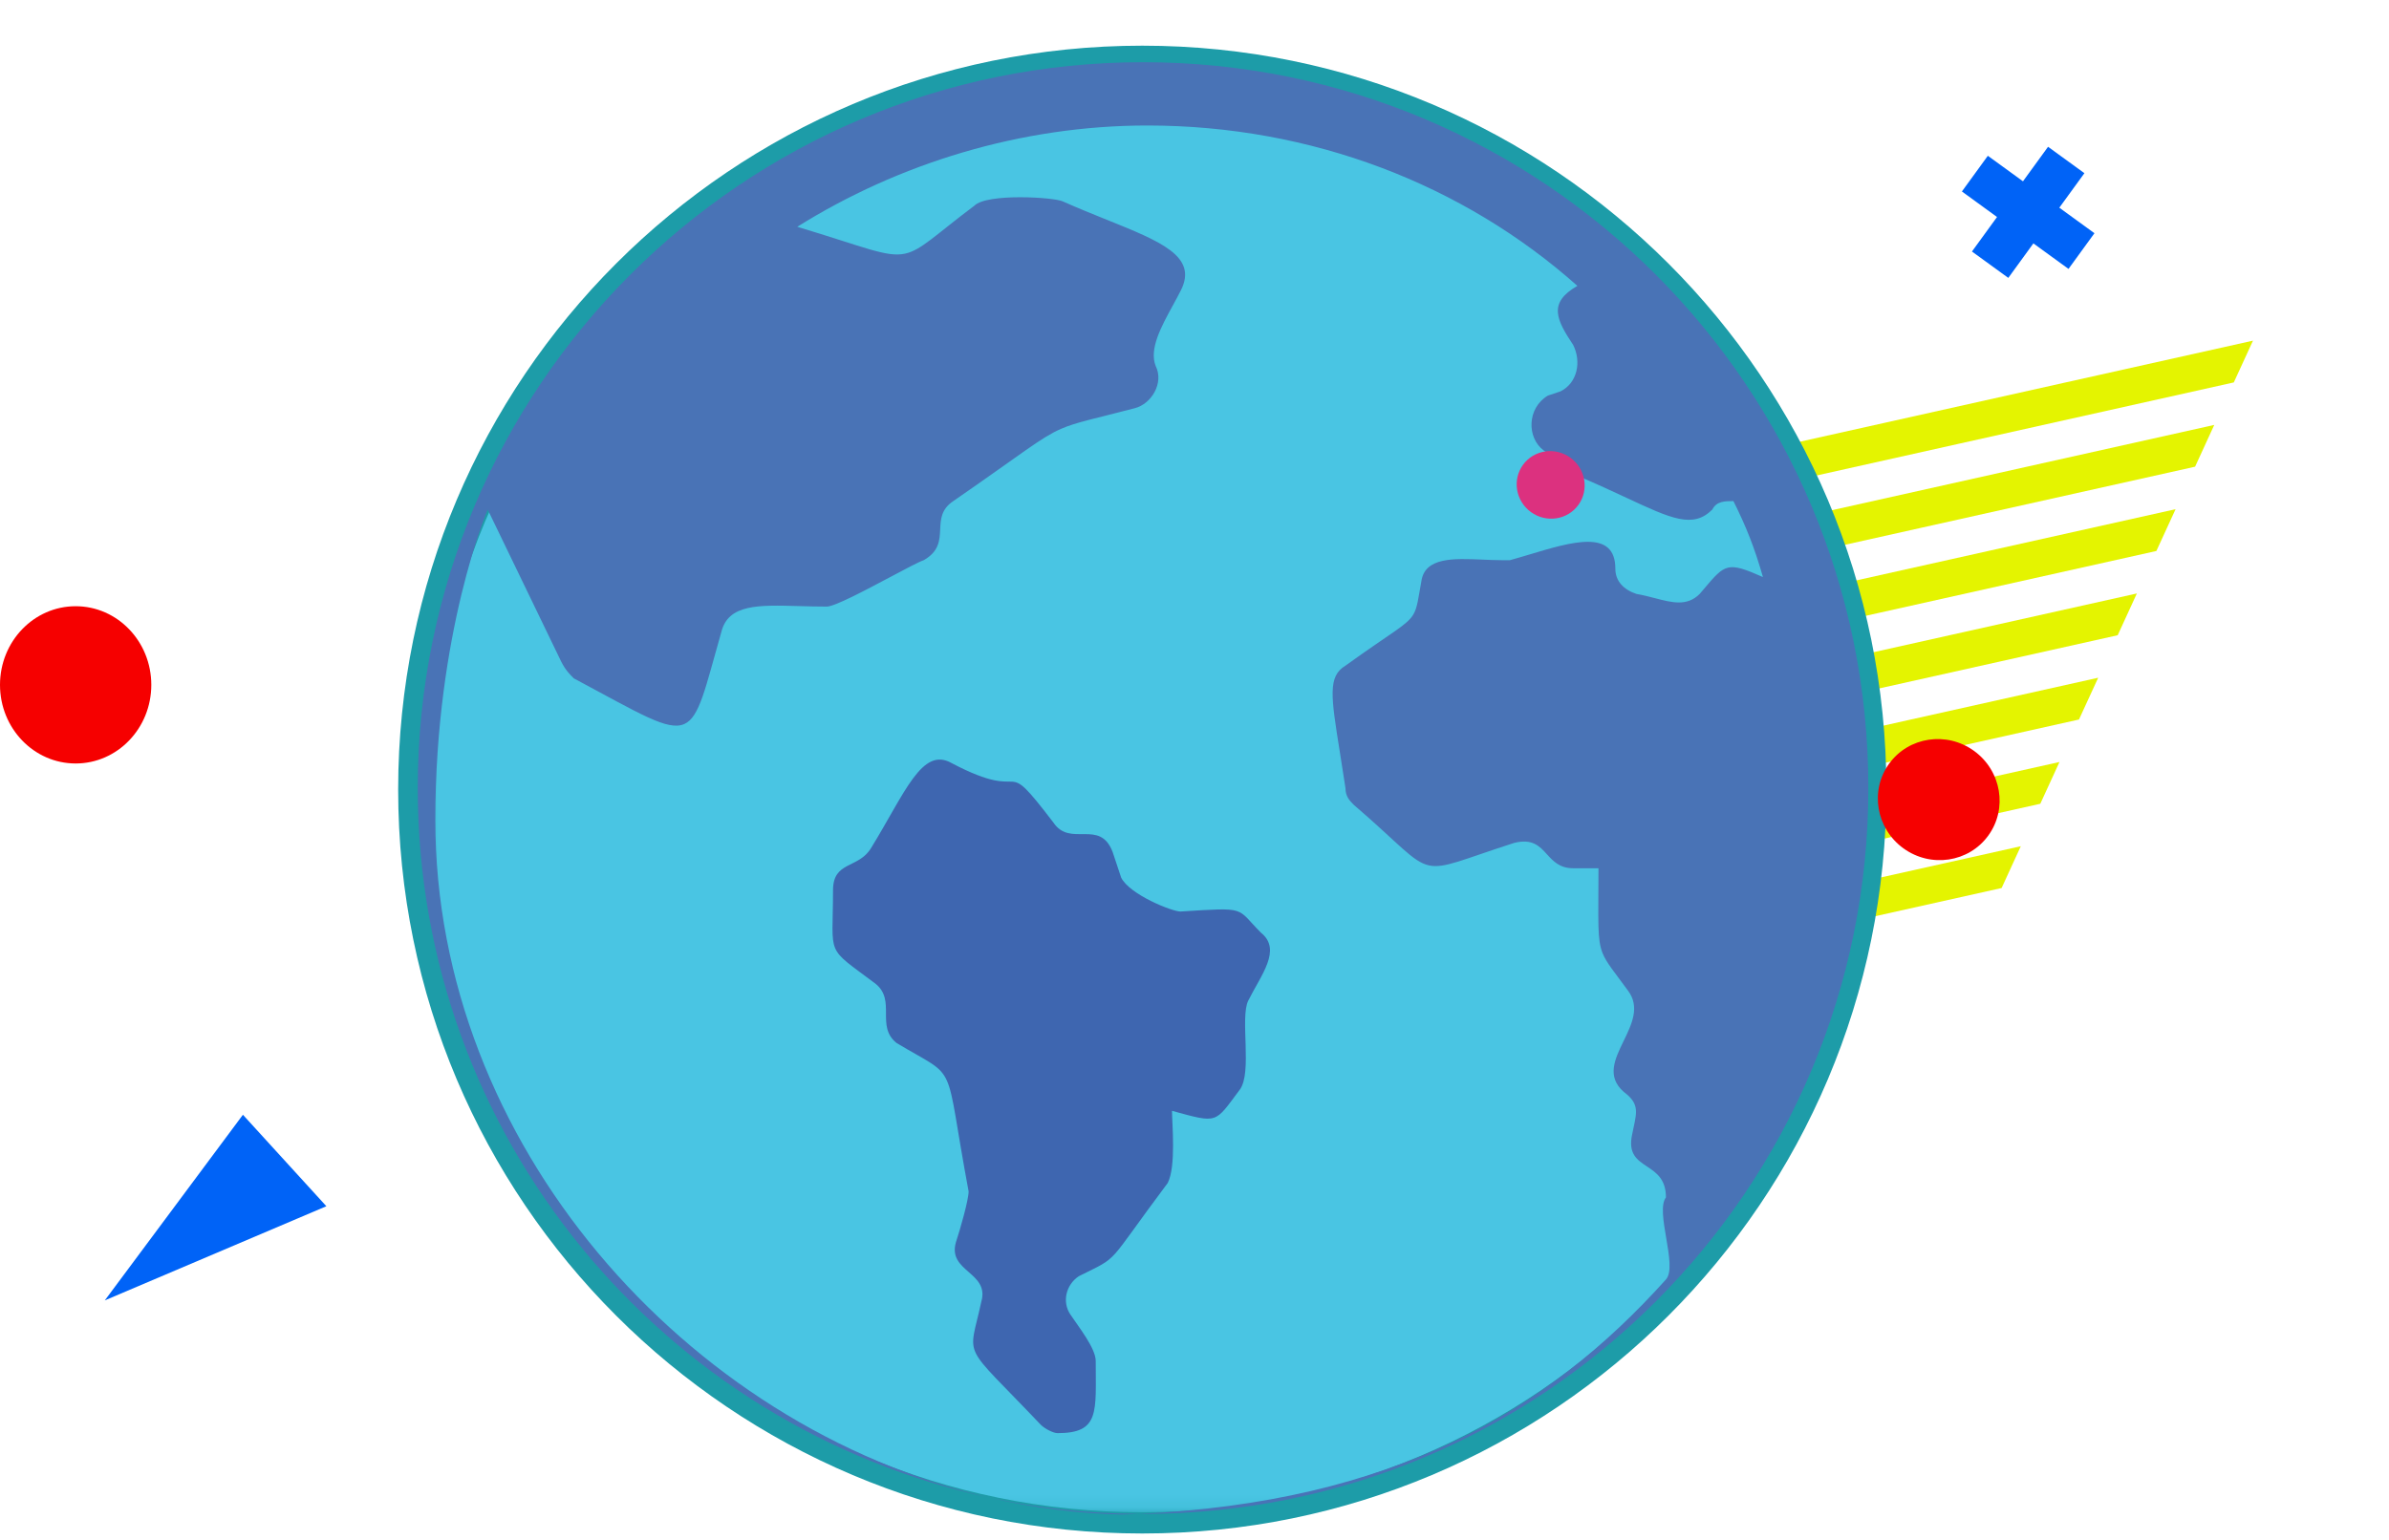 <svg width="183" height="118" viewBox="0 0 183 118" fill="none" xmlns="http://www.w3.org/2000/svg">
<path fill-rule="evenodd" clip-rule="evenodd" d="M18.607 85.415L8.027 99.639L25 92.424L18.607 85.415Z" fill="#0063F7"/>
<path fill-rule="evenodd" clip-rule="evenodd" d="M122.272 66.304L157.758 58.386L156.289 61.587L120.803 69.505L122.272 66.304Z" fill="#E4F400"/>
<path fill-rule="evenodd" clip-rule="evenodd" d="M128.2 53.39L163.686 45.472L162.218 48.673L126.731 56.591L128.2 53.39Z" fill="#E4F400"/>
<path fill-rule="evenodd" clip-rule="evenodd" d="M134.129 40.476L169.615 32.558L168.146 35.759L132.66 43.677L134.129 40.476Z" fill="#E4F400"/>
<path fill-rule="evenodd" clip-rule="evenodd" d="M119.308 72.758L117.84 75.96L153.326 68.042L154.795 64.84L119.308 72.758Z" fill="#E4F400"/>
<path fill-rule="evenodd" clip-rule="evenodd" d="M125.237 59.847L160.724 51.929L159.252 55.131L123.766 63.049L125.237 59.847Z" fill="#E4F400"/>
<path fill-rule="evenodd" clip-rule="evenodd" d="M131.166 46.933L166.652 39.015L165.181 42.217L129.694 50.135L131.166 46.933Z" fill="#E4F400"/>
<path fill-rule="evenodd" clip-rule="evenodd" d="M172.581 26.101L137.094 34.019L135.626 37.22L171.112 29.302L172.581 26.101Z" fill="#E4F400"/>
<path fill-rule="evenodd" clip-rule="evenodd" d="M87.5 116C118.152 116 143 91.152 143 60.5C143 29.848 118.152 5 87.5 5C56.848 5 32 29.848 32 60.5C32 91.152 56.848 116 87.5 116Z" fill="#D8D8D8" stroke="#1D9CA8" stroke-width="3"/>
<mask id="mask0" mask-type="alpha" maskUnits="userSpaceOnUse" x="32" y="6" width="111" height="110">
<path fill-rule="evenodd" clip-rule="evenodd" d="M32.882 6.531V115.873H142.109V6.531H32.882Z" fill="white"/>
</mask>
<g mask="url(#mask0)">
<path fill-rule="evenodd" clip-rule="evenodd" d="M142.109 61.202C142.109 91.396 117.658 115.873 87.495 115.873C57.333 115.873 32.882 91.396 32.882 61.202C32.882 31.008 57.333 6.531 87.495 6.531C117.658 6.531 142.109 31.008 142.109 61.202Z" fill="#49C5E3"/>
</g>
<path fill-rule="evenodd" clip-rule="evenodd" d="M89.777 85.115C93.348 86.09 93.023 86.09 94.97 83.491C95.944 82.19 94.97 77.967 95.619 76.666C96.593 74.717 98.216 72.768 96.593 71.468C94.646 69.518 95.619 69.518 90.426 69.843C89.777 69.843 86.531 68.544 85.882 67.244L85.233 65.294C84.259 62.695 81.987 64.969 80.688 63.02C76.469 57.496 79.065 61.721 72.898 58.471C70.626 57.171 69.328 60.745 66.731 64.969C65.758 66.594 63.81 65.944 63.81 68.219C63.81 73.418 63.16 72.443 67.056 75.367C68.678 76.666 67.056 78.617 68.678 79.916C73.547 82.841 72.249 80.891 74.197 91.288C74.197 91.938 73.547 94.213 73.223 95.188C72.574 97.462 75.819 97.462 75.17 99.737C74.197 104.286 73.547 102.661 79.715 109.159C80.039 109.485 80.688 109.81 81.013 109.81C84.259 109.81 83.934 108.185 83.934 104.286C83.934 103.311 82.636 101.686 81.987 100.712C81.337 99.737 81.662 98.437 82.636 97.787C85.882 96.162 84.583 97.137 89.452 90.639C90.101 89.339 89.777 86.09 89.777 85.115Z" fill="#3E66B0"/>
<mask id="mask1" mask-type="alpha" maskUnits="userSpaceOnUse" x="31" y="3" width="113" height="113">
<path fill-rule="evenodd" clip-rule="evenodd" d="M32 115.658V3.883H143.659V115.658H32L143.659 115.658V3.883H32V115.658H32Z" fill="white"/>
</mask>
<g mask="url(#mask1)">
<path fill-rule="evenodd" clip-rule="evenodd" d="M36.869 59.771C36.869 53.597 38.167 47.748 40.115 42.225L43.036 50.023C43.36 50.672 43.685 50.997 44.01 51.322C53.747 56.521 52.774 56.846 55.37 47.748C56.02 45.149 59.265 45.798 63.485 45.798C64.459 45.798 69.977 42.55 70.95 42.225C73.223 40.924 71.275 38.975 73.223 37.676C82.636 31.177 79.715 32.477 87.18 30.527C88.479 30.203 89.452 28.577 88.803 27.278C88.154 25.654 89.777 23.378 90.751 21.429C92.373 18.18 87.504 17.205 81.662 14.606C81.013 14.281 75.819 13.955 74.846 14.931C68.354 19.805 70.95 19.48 61.213 16.555C69.003 11.681 78.416 8.757 88.154 8.757C100.813 8.757 112.498 13.306 121.262 21.104C118.99 22.404 119.639 23.703 120.938 25.654C121.587 26.953 121.262 28.577 119.963 29.227L118.99 29.552C117.367 30.527 117.367 32.802 118.665 33.776L120.938 35.401L121.262 35.726C127.429 38.325 129.701 40.275 131.649 38.325C131.974 37.676 132.623 37.676 133.272 37.676C134.245 39.625 134.894 41.25 135.543 43.524C132.623 42.225 132.623 42.55 130.675 44.824C129.376 46.123 127.754 45.149 125.807 44.824C124.832 44.499 124.183 43.849 124.183 42.874C124.183 39.3 119.639 41.25 116.069 42.225H115.42C112.822 42.225 109.577 41.575 109.252 43.849C108.603 47.424 109.252 46.123 103.409 50.347C101.787 51.322 102.436 53.272 103.409 59.771C103.409 60.42 103.734 60.745 104.059 61.07C110.875 66.919 108.278 66.594 116.393 63.995C118.99 63.345 118.665 65.944 120.938 65.944H122.885C122.885 73.092 122.56 71.793 125.157 75.367C127.105 77.966 122.236 80.891 124.832 83.165C126.131 84.141 125.807 84.79 125.481 86.415C124.832 89.339 128.078 88.364 128.078 91.289C118.665 103.636 104.059 111.435 87.504 111.435C59.59 110.784 36.869 88.039 36.869 59.771ZM143.659 59.771C143.659 28.902 118.665 3.883 87.829 3.883C56.994 3.883 32 28.902 32 59.771C32 90.639 56.994 115.658 87.829 115.658C118.665 115.658 143.659 90.639 143.659 59.771Z" fill="#3E66B0"/>
</g>
<path fill-rule="evenodd" clip-rule="evenodd" d="M11.59 52.475C11.59 55.803 8.995 58.5 5.795 58.5C2.595 58.5 0 55.803 0 52.475C0 49.148 2.595 46.45 5.795 46.45C8.995 46.45 11.59 49.148 11.59 52.475Z" fill="#F60000"/>
<path fill-rule="evenodd" clip-rule="evenodd" d="M87.559 4.766C118.246 4.766 143.118 29.664 143.118 60.383C143.118 91.102 118.246 116 87.559 116C87.443 116 87.327 116 87.211 115.999C106.575 115.106 118.465 108.223 127.613 98.036C128.085 97.51 127.859 96.183 127.633 94.858C127.415 93.575 127.197 92.295 127.613 91.748C127.613 90.343 126.86 89.843 126.154 89.373C125.398 88.87 124.695 88.403 125.029 86.898C125.065 86.721 125.1 86.555 125.133 86.399C125.404 85.135 125.533 84.528 124.383 83.664C123.045 82.492 123.699 81.147 124.372 79.763C124.998 78.474 125.641 77.151 124.706 75.904C123.637 74.433 123.066 73.791 122.763 73.041C122.334 71.978 122.445 70.698 122.445 66.527H120.507C119.472 66.527 118.978 65.984 118.499 65.459C117.932 64.836 117.386 64.236 115.985 64.586C112.054 65.846 110.649 66.569 109.459 66.308C108.205 66.032 107.191 64.663 103.71 61.676C103.387 61.353 103.064 61.029 103.064 60.383C102.909 59.351 102.763 58.434 102.632 57.618C101.946 53.321 101.707 51.821 103.064 51.005C106.678 48.393 107.796 47.904 108.28 47.053C108.574 46.536 108.634 45.885 108.878 44.538C109.143 42.686 111.353 42.783 113.563 42.879C114.055 42.9 114.546 42.922 115.016 42.922H115.662C116.162 42.785 116.683 42.629 117.206 42.472C120.4 41.514 123.737 40.513 123.737 43.568C123.737 44.538 124.383 45.185 125.352 45.508C125.839 45.59 126.306 45.712 126.752 45.828C128.081 46.176 129.23 46.477 130.197 45.508C130.322 45.363 130.438 45.226 130.547 45.097C132.147 43.21 132.322 43.005 135.043 44.215C134.397 41.952 133.751 40.335 132.782 38.395C132.136 38.395 131.489 38.395 131.166 39.041C129.689 40.521 128.023 39.744 124.593 38.144C123.526 37.646 122.287 37.069 120.83 36.455L120.507 36.131L118.246 34.514C116.954 33.544 116.954 31.281 118.569 30.311L119.538 29.987C120.83 29.341 121.153 27.724 120.507 26.43C119.215 24.49 118.569 23.197 120.83 21.904C112.108 14.143 100.48 9.616 87.882 9.616C78.192 9.616 68.824 12.526 61.072 17.377C66.249 18.931 67.923 19.748 69.344 19.431C70.583 19.155 71.63 18.019 74.638 15.76C75.607 14.79 80.776 15.113 81.422 15.436C82.593 15.957 83.725 16.413 84.773 16.835C88.926 18.506 91.756 19.645 90.466 22.227C90.275 22.61 90.058 23.005 89.839 23.406C88.948 25.035 88.01 26.75 88.528 28.047C89.174 29.341 88.205 30.957 86.913 31.281C83.729 32.112 82.443 32.35 81.276 32.859C79.721 33.538 78.376 34.699 73.023 38.395C72.093 39.016 72.056 39.786 72.019 40.562C71.978 41.402 71.938 42.249 70.762 42.922C70.395 43.044 69.378 43.585 68.204 44.209C66.281 45.231 63.935 46.478 63.333 46.478C62.595 46.478 61.886 46.459 61.217 46.44C58.078 46.351 55.79 46.286 55.257 48.419C54.019 52.758 53.596 54.944 52.425 55.473C51.153 56.048 48.998 54.669 43.952 51.976C43.629 51.652 43.306 51.329 42.983 50.682L37.358 39.041C37.358 39.041 33.346 48.419 33.346 62.832C33.346 87.491 52.421 109.318 75.844 114.762C50.784 109.378 32 87.078 32 60.383C32 29.664 56.872 4.766 87.559 4.766ZM75.844 114.762C79.511 115.549 83.314 115.975 87.211 115.999C86.792 116.018 86.37 116.035 85.944 116.048C82.519 115.969 79.138 115.527 75.844 114.762Z" fill="#4973B6"/>
<path fill-rule="evenodd" clip-rule="evenodd" d="M117.271 39.236C116.1 38.386 115.829 36.764 116.664 35.614C117.5 34.465 119.126 34.222 120.296 35.072C121.466 35.922 121.738 37.544 120.902 38.694C120.067 39.843 118.441 40.086 117.271 39.236Z" fill="#DC317F"/>
<path fill-rule="evenodd" clip-rule="evenodd" d="M145.799 64.997C143.703 63.474 143.217 60.57 144.713 58.51C146.21 56.45 149.122 56.015 151.218 57.538C153.314 59.061 153.801 61.966 152.304 64.025C150.808 66.085 147.895 66.52 145.799 64.997Z" fill="#F60000"/>
<path fill-rule="evenodd" clip-rule="evenodd" d="M153.838 21.293L155.759 18.649L158.45 20.604L160.437 17.869L157.746 15.914L159.668 13.27L156.884 11.247L154.962 13.891L152.271 11.936L150.284 14.671L152.975 16.627L151.054 19.271L153.838 21.293Z" fill="#0063F7"/>
</svg>
